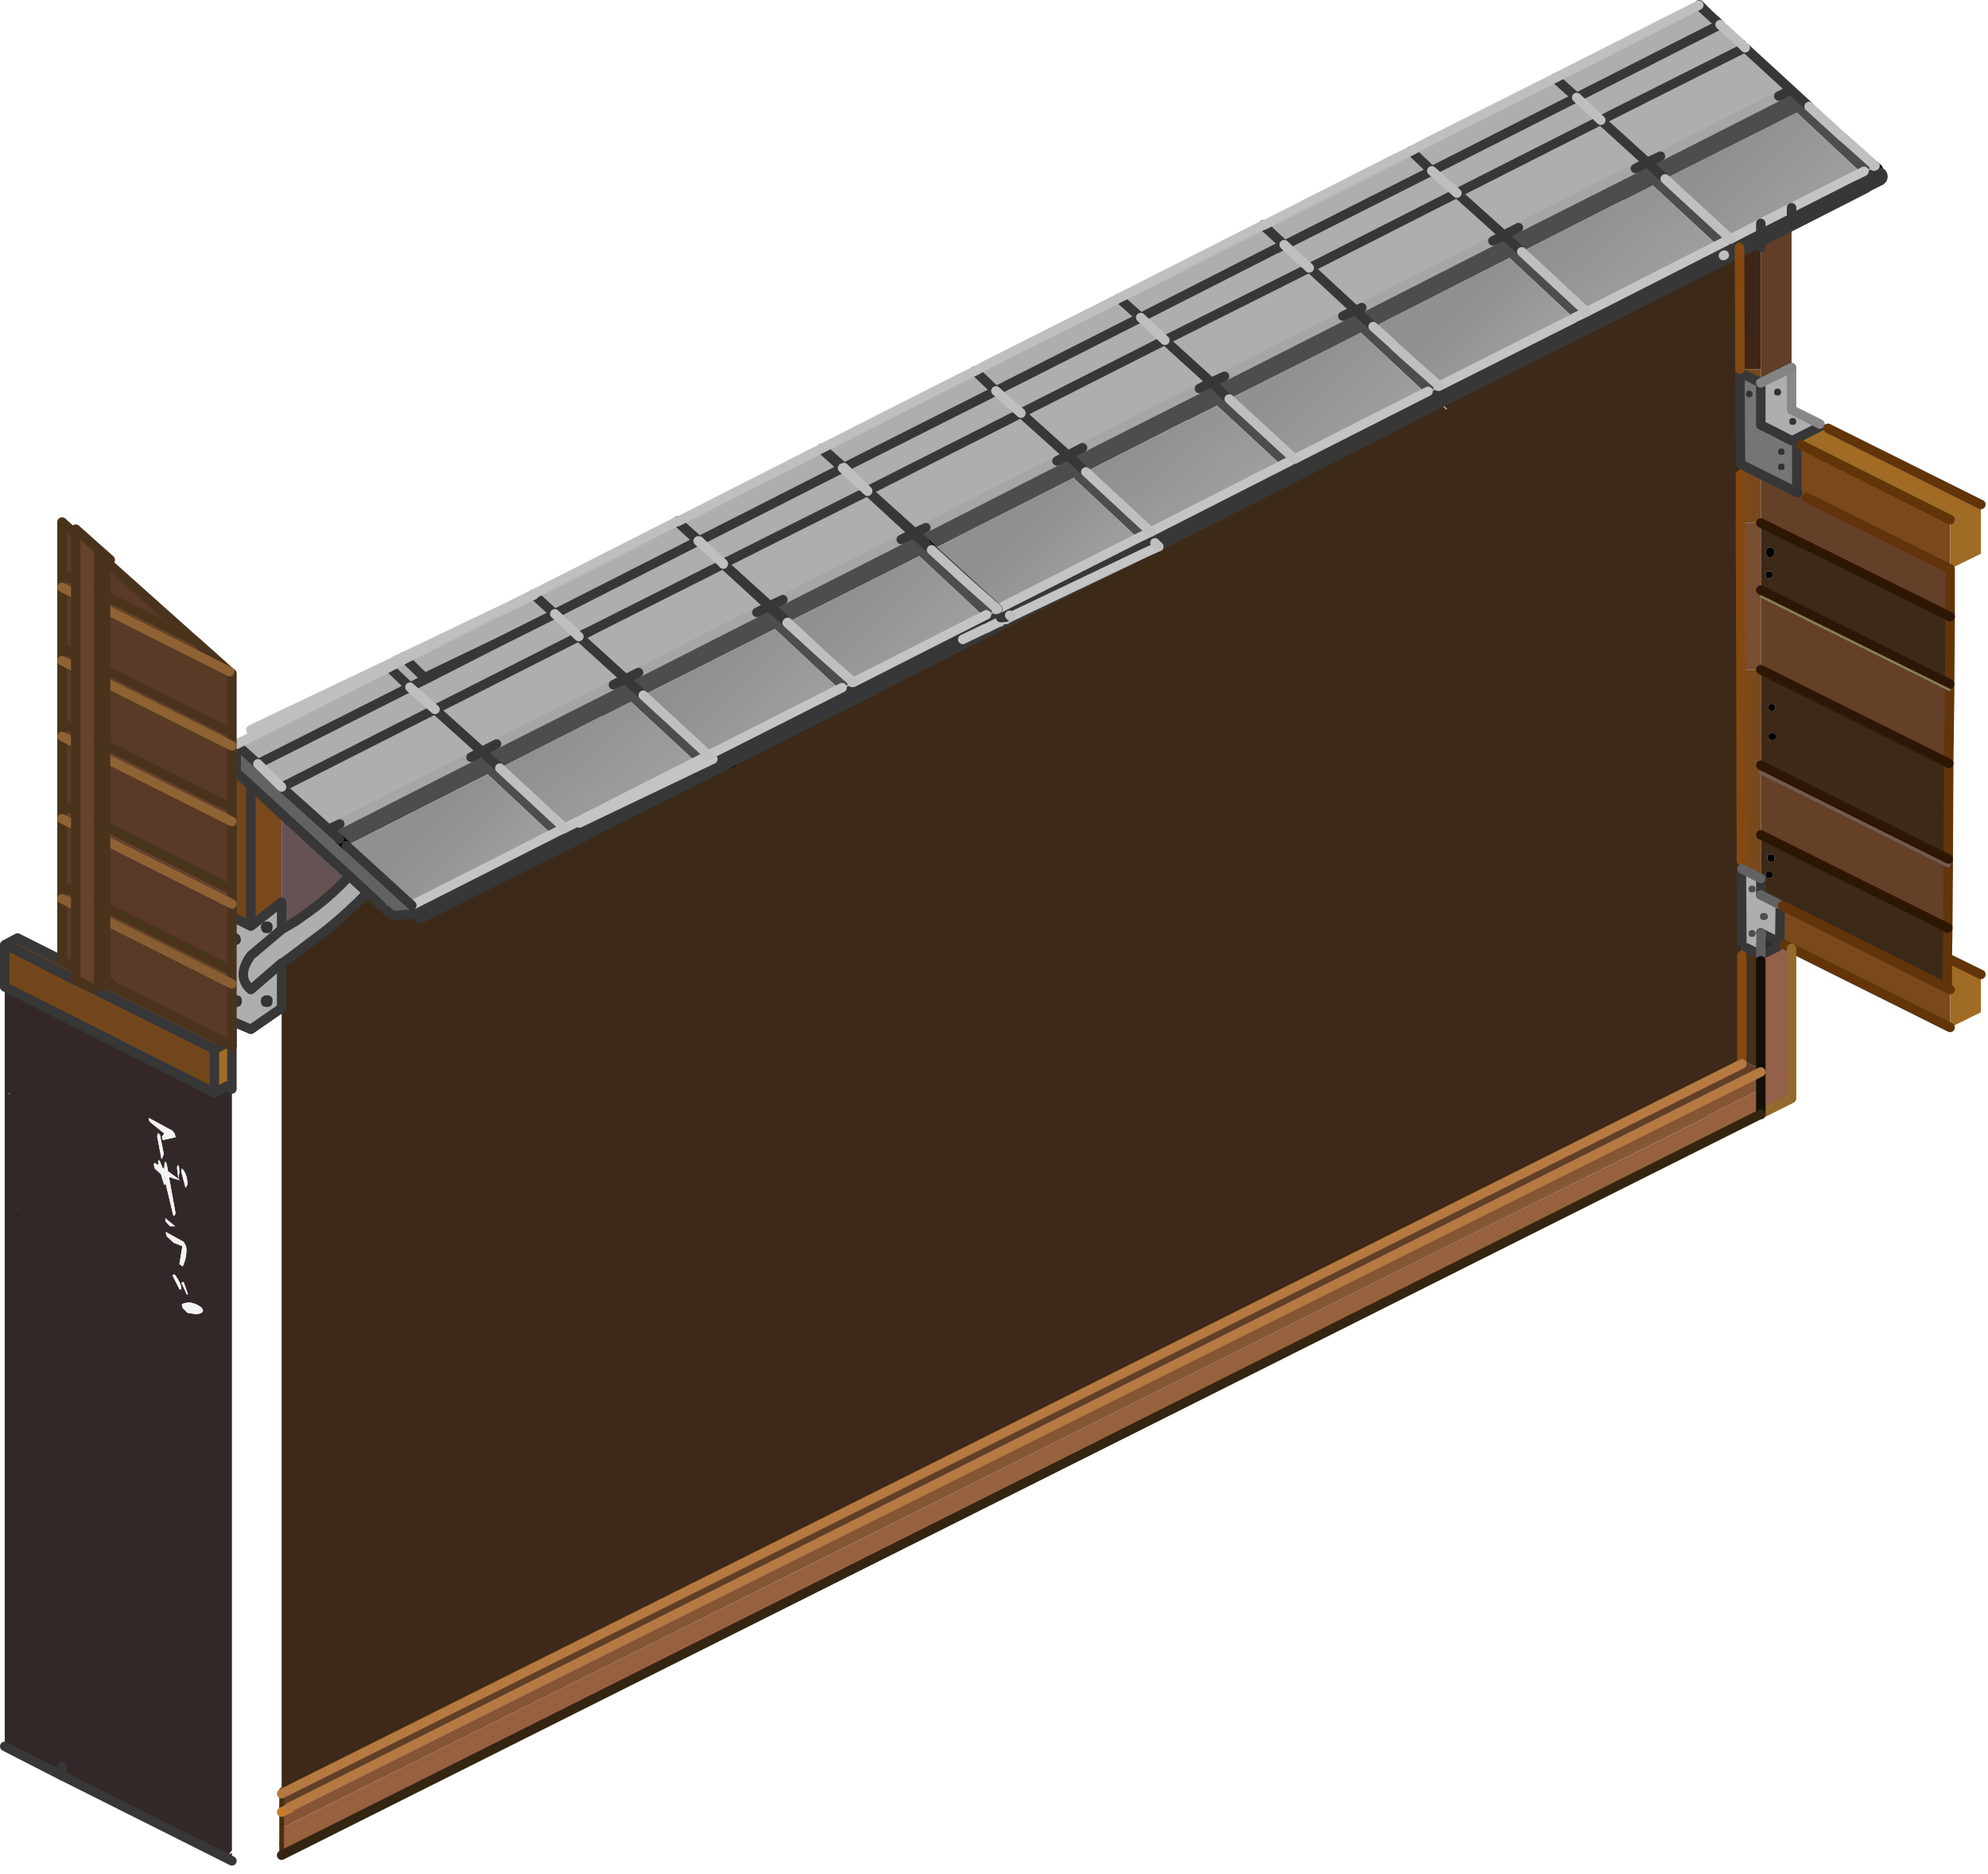 <?xml version="1.0" encoding="utf-8"?>
<svg version="1.1" id="Layer_1"
xmlns="http://www.w3.org/2000/svg"
xmlns:xlink="http://www.w3.org/1999/xlink"
xmlns:author="http://www.sothink.com"
width="210px" height="198px"
xml:space="preserve">
<g id="40" transform="matrix(1, 0, 0, 1, 106.25, 104.1)">
<path style="fill:#AEAEAE;fill-opacity:1" d="M-8.45,-48.35L-9.65 -47.8L-14.6 -52.25L-17.1 -54.7L-19.4 -56.75L-4.8 -64.15L-3.3 -64.9L-1.85 -65.65L11.95 -72.6L27.15 -80.3L27.25 -80.3L41.25 -87.4L42.75 -88.15L44.2 -88.9L58 -95.85L73.2 -103.55L74.25 -102.6L75.45 -101.5L77.75 -99.4L78.1 -99.05L82.95 -94.6L81.65 -93.95L69.15 -87.6L67.75 -86.95L66.5 -86.3L55.1 -80.55L52.55 -79.3L50.35 -78.1L37.6 -71.6L36.95 -71.3L36.9 -71.35L35.6 -70.7L23.1 -64.35L21.7 -63.7L20.45 -63.05L9.05 -57.3L6.5 -56.05L4.3 -54.85L-8.45 -48.35M86.05,-59.05L83.1 -57.55L83 -57.55Q81.4 -58.4 79.75 -59.2L79.75 -63.65L83 -65.25L83 -60.8L86 -59.3L86.25 -59.15L86.05 -59.05M-82.35,3.55L-83.25 3.15L-83.25 -8.05L-81.75 -7.25L-79.75 -6.25L-76.5 -8.8L-76.5 -5.9L-75.05 -6.75L-74.2 -7.35Q-71.5 -9.2 -69.35 -11.55L-67.45 -9.8Q-69.3 -7.85 -71.7 -5.9L-75.6 -2.95L-76.3 -2.45L-76.5 -2.35L-76.5 2.4L-79.75 4.65L-81.15 4.05L-81.75 3.8L-82.35 3.55M79.2,-10.15Q79.2 -10.55 78.8 -10.55Q78.45 -10.55 78.45 -10.15Q78.45 -9.8 78.8 -9.8Q79.2 -9.8 79.2 -10.15M81.6,-8.6L81.8 -8.5L81.8 -8.05L81.75 -4.6L81.75 -4.55L81.4 -4.7L79.8 -5.5L79.75 -5.55L79.75 -4.35L79.75 -3.2L78.25 -3.95L77.8 -4.2L77.75 -4.25L77.75 -4.45L77.7 -11.75L77.7 -12.35L77.75 -12.3L79.75 -11.3L79.75 -9.55L81.6 -8.6M80.05,-6.9Q80.5 -6.9 80.5 -7.25Q80.5 -7.65 80.05 -7.65Q79.65 -7.65 79.65 -7.25Q79.65 -6.9 80.05 -6.9M79.2,-5.45Q79.2 -5.85 78.8 -5.85Q78.45 -5.85 78.45 -5.45Q78.45 -5.1 78.8 -5.1Q79.2 -5.1 79.2 -5.45M81.5,-63.05Q81.15 -63.05 81.15 -62.65Q81.15 -62.3 81.5 -62.3Q81.9 -62.3 81.9 -62.65Q81.9 -63.05 81.5 -63.05M83.5,-59.55Q83.5 -59.95 83.1 -59.95Q82.75 -59.95 82.75 -59.55Q82.75 -59.2 83.1 -59.2Q83.5 -59.2 83.5 -59.55M-25,-40.05L-26.3 -39.4L-38.8 -33.05L-40.1 -32.4L-40.2 -32.4L-41.45 -31.75L-52.85 -26L-55.4 -24.75L-57.6 -23.55L-70.35 -17.05L-71.55 -16.5L-76.5 -20.95L-79 -23.4L-81.3 -25.45L-79.2 -26.5L-79.75 -27L-65.15 -33.95L-64.6 -34.25L-63.65 -34.7L-52.65 -39.95L-50 -41.2L-49.9 -41.25L-49.9 -41.3L-48.5 -42.05L-48.95 -41.8L-34.75 -49L-34.7 -49L-34.65 -49L-19.5 -56.7L-19.4 -56.6L-18.45 -55.75L-17.25 -54.65L-14.6 -52.2L-9.75 -47.75L-11.05 -47.1L-23.55 -40.75L-24.95 -40.1L-25 -40.05M-51.15,-40.7L-51.95 -40.3L-51.45 -40.55L-50.75 -40.9L-51.15 -40.7M-81.75,-5.45L-82.05 -4.85Q-82.05 -4.45 -81.75 -4.3L-81.45 -4.25Q-80.8 -4.25 -80.8 -4.85Q-80.85 -5.5 -81.45 -5.5L-81.75 -5.45M-63.1,-31.65L-62.95 -31.5L-61.25 -32.35L-61.4 -32.5L-63.1 -31.65M-78.05,-5.5Q-77.45 -5.5 -77.45 -6.1Q-77.4 -6.75 -78.05 -6.75Q-78.7 -6.75 -78.7 -6.1L-78.6 -5.75L-78.4 -5.55L-78.05 -5.5M-78.05,2.3Q-77.45 2.3 -77.45 1.7Q-77.4 1.05 -78.05 1.05Q-78.7 1.05 -78.7 1.7Q-78.7 2.3 -78.05 2.3M-81.75,1.2L-81.95 1.7L-81.75 2.2L-81.3 2.3Q-80.7 2.3 -80.7 1.7Q-80.65 1.05 -81.3 1.05L-81.75 1.2" />
<path style="fill:#4D4D4D;fill-opacity:1" d="M-9.65,-47.8L-8.45 -48.35L4.3 -54.85L5.4 -55.4L6.55 -56L8.1 -56.8L9.05 -57.3L20.45 -63.05L21.7 -63.7L23.1 -64.35L35.6 -70.7L36.9 -71.35L36.95 -71.3L37.6 -71.6L50.35 -78.1L51.45 -78.65L52.6 -79.25L54.15 -80.05L55.1 -80.55L66.5 -86.3L67.75 -86.95L69.15 -87.6L81.65 -93.95L82.95 -94.6L84.85 -92.85L88.3 -89.7L88.55 -89.5L91.7 -86.55L91.7 -86.5L90.65 -86L90.35 -85.85L83.55 -92.2L80.5 -90.65L69.65 -85.2L75.25 -80.05L76.5 -78.85L76.1 -78.65L75.15 -78.2L68.35 -84.5L65.3 -82.95L65.3 -83L54.5 -77.5L61.35 -71.15L60 -70.5L53.2 -76.85L38.85 -69.55L40.75 -67.85L41.2 -67.4L42.25 -66.45L45.65 -63.3L45.65 -63.25L44.6 -62.75L44.3 -62.6L37.5 -68.95L34.45 -67.4L23.6 -61.95L29.2 -56.8L30.45 -55.6L30.05 -55.4L29.65 -55.2L29.1 -54.95L22.3 -61.25L19.25 -59.7L19.25 -59.75L8.45 -54.25L15.3 -47.9L13.95 -47.25L7.15 -53.6L-7.75 -46.05L-8.5 -46.75L-9.65 -47.8M30.6,-54.25L31.3 -53.6L29.95 -53L29.3 -53.6L30.6 -54.25M14.45,-46.1L15.75 -46.75L16.15 -46.35L14.8 -45.75L14.45 -46.1M-0.55,-38.85L0.05 -38.9L0.3 -39.05L0.45 -38.9L0 -38.65L-0.6 -38.4L-0.9 -38.3L-0.95 -38.35L-0.55 -38.6L-0.55 -38.85M78.8,-9.8Q78.45 -9.8 78.45 -10.15Q78.45 -10.55 78.8 -10.55Q79.2 -10.55 79.2 -10.15Q79.2 -9.8 78.8 -9.8M79.65,-7.25Q79.65 -7.65 80.05 -7.65Q80.5 -7.65 80.5 -7.25Q80.5 -6.9 80.05 -6.9Q79.65 -6.9 79.65 -7.25M78.8,-5.1Q78.45 -5.1 78.45 -5.45Q78.45 -5.85 78.8 -5.85Q79.2 -5.85 79.2 -5.45Q79.2 -5.1 78.8 -5.1M-38.3,-30.65L-32.7 -25.5L-31.45 -24.3L-31.85 -24.1L-32.7 -23.7L-32.8 -23.65L-39.6 -29.95L-42.65 -28.4L-42.65 -28.45L-53.45 -22.95L-46.6 -16.6Q-47.3 -16.3 -47.95 -15.95L-54.75 -22.3L-69.65 -14.75L-70.4 -15.45L-71.55 -16.5L-70.35 -17.05L-57.6 -23.55L-56.5 -24.1L-55.35 -24.7L-53.8 -25.5L-52.85 -26L-41.45 -31.75L-40.2 -32.4L-40.1 -32.4L-38.8 -33.05L-26.3 -39.4L-25 -40.05L-24.95 -40.1L-23.55 -40.75L-11.05 -47.1L-9.75 -47.75L-7.85 -46L-6.8 -45.05L-4.4 -42.85L-1 -39.7L-1 -39.65L-2.05 -39.15L-2.35 -39L-9.15 -45.35L-12.2 -43.8Q-17.6 -41.1 -23.05 -38.35L-18.75 -34.35L-19.65 -35.15L-16.25 -32L-16.25 -31.95L-17.3 -31.45L-17.6 -31.3L-24.4 -37.65L-27.45 -36.1L-38.2 -30.7L-38.3 -30.65M-30.95,-23.9L-31.25 -23.8L-31.6 -24.15L-31.4 -24.3L-30.95 -23.9" />
<linearGradient
id="LinearGradID_279" gradientUnits="userSpaceOnUse" gradientTransform="matrix(0.019, 0.018, -0.007, 0.007, 92.75, -74.2)" spreadMethod ="pad" x1="-819.2" y1="0" x2="819.2" y2="0" >
<stop  offset="0" style="stop-color:#909090;stop-opacity:1" />
<stop  offset="0.518" style="stop-color:#AEAEAE;stop-opacity:1" />
</linearGradient>
<path style="fill:url(#LinearGradID_279) " d="M79.75,-79.1L77.5 -77.95L77.4 -78.05L76.55 -78.85L75.25 -80.05L69.65 -85.2L80.5 -90.65L83.55 -92.2L90.35 -85.85L90.65 -86L91.7 -86.5L91.7 -86.55L88.55 -89.5L91.8 -86.6L92.15 -86.25L92.15 -85.45L90.65 -84.7L90.65 -84.65L83 -80.75L79.75 -79.1" />
<linearGradient
id="LinearGradID_280" gradientUnits="userSpaceOnUse" gradientTransform="matrix(0.019, 0.02, -0.008, 0.007, 77.2, -65.8)" spreadMethod ="pad" x1="-819.2" y1="0" x2="819.2" y2="0" >
<stop  offset="0" style="stop-color:#909090;stop-opacity:1" />
<stop  offset="0.518" style="stop-color:#AEAEAE;stop-opacity:1" />
</linearGradient>
<path style="fill:url(#LinearGradID_280) " d="M62.3,-70.25L61.35 -71.15L54.5 -77.5L65.3 -83L65.3 -82.95L68.35 -84.5L75.15 -78.2L76.1 -78.65L76.5 -78.85L75.25 -80.05L76.55 -78.85L77.4 -78.05L77.5 -77.95L75.9 -77.15L75.8 -77.1L62.3 -70.25M52.55,-79.3L55.1 -80.55L54.15 -80.05L52.6 -79.25L52.55 -79.3" />
<path style="fill:#3D2918;fill-opacity:1" d="M99.75,-38.95L99.7 -31.85L79.75 -41.75L79.75 -48.85L99.75 -38.95M79.75,-23.25L79.75 -33.35L99.6 -23.45L99.55 -13.35L79.75 -23.25M99.45,0.3L82.05 -8.4L81.8 -8.5L81.6 -8.6L79.75 -9.55L79.75 -11.3L79.75 -15.9L99.5 -6.05L99.45 -2.9L99.45 0.3M-76.5,85L-76.5 2.4L-76.5 -2.35L-76.3 -2.45L-75.6 -2.95L-71.7 -5.9Q-69.3 -7.85 -67.45 -9.8L-65.95 -8.4L-65.45 -7.95L-65.2 -7.7L-64.75 -7.35L-61.85 -7.6L-53.1 -12L-44.1 -16.25L-28.9 -23.5L-16.8 -29.3Q-15.3 -30 -13.75 -30.75L-14.25 -31.2L-14.25 -31.35L-14.35 -31.55L-4.55 -36.55L-2.15 -37.7L-2.1 -37.7L-0.9 -38.3L-0.6 -38.4L0 -38.65L0.45 -38.9L0.55 -38.95L14.8 -45.75L16.15 -46.35L15.75 -46.75L16.25 -47L29.3 -53.6L29.95 -53L31.3 -53.6L31.35 -53.6L30.65 -54.3L31.45 -54.7L45.45 -61.85L46.5 -60.85L46.6 -60.9L45.55 -61.9L46.05 -62.15L46.1 -62.15L62.3 -70.25L75.8 -77.1L75.9 -77.15L77.5 -77.95L77.55 -65.1L77.55 -64.7L77.55 -64.6L77.6 -55.4L77.6 -55.05L77.6 -53.95L77.6 -48.85L77.65 -33.35L77.7 -13.15L77.7 -12.35L77.7 -11.75L77.75 -4.45L77.75 -4.25L77.75 -4.2L77.75 -3.15L77.75 7.9L-76.5 85M46.85,-59.75L46.95 -59.75L46.85 -59.75M0.9,-37.8L0.8 -37.8L0.9 -37.8M80.25,-43.35Q80.25 -43 80.6 -43Q81 -43 81 -43.35Q81 -43.75 80.6 -43.75Q80.25 -43.75 80.25 -43.35M80.25,-45.6L80.6 -45.2Q81.2 -45.2 81.2 -45.85Q81.2 -46.25 80.75 -46.25Q80.25 -46.25 80.25 -45.6M80.55,-26.25Q80.55 -25.9 80.95 -25.9Q81.4 -25.9 81.4 -26.25Q81.4 -26.65 80.95 -26.65Q80.55 -26.65 80.55 -26.25M80.55,-29.35Q80.55 -29 80.9 -29Q81.3 -29 81.3 -29.35Q81.3 -29.75 80.9 -29.75Q80.55 -29.75 80.55 -29.35M80.45,-13.2L80.8 -13L81.15 -13.15L81.2 -13.4Q81.2 -13.85 80.8 -13.85L80.45 -13.75L80.45 -13.2M80.6,-11.3Q81 -11.3 81 -11.65Q81 -12.05 80.6 -12.05Q80.25 -12.05 80.25 -11.65Q80.25 -11.3 80.6 -11.3" />
<path style="fill:#613E27;fill-opacity:1" d="M83,-80.75L83 -65.25L79.75 -63.65L79.75 -65.1L79.75 -77.95L79.75 -79.1L83 -80.75M79.75,13.65L79.75 13.6L79.85 13.65L79.75 13.65M77.75,7.9L79.75 8.9L79.75 9.15L-75.7 86.85L-75.65 86.95L-76.5 87.35L-76.5 86.75L-76.5 85.4L-76.5 85L77.75 7.9" />
<path style="fill:#79491C;fill-opacity:1" d="M99.45,0.3L99.75 0.45L99.75 4.45L83 -3.9L82.25 -4.3L81.75 -4.55L81.75 -4.6L81.8 -8.05L81.8 -8.5L82.05 -8.4L99.45 0.3M77.55,-65.1L79.75 -65.1L79.75 -63.65L78.05 -64.5L77.65 -64.7L77.6 -64.7L77.55 -64.7L77.55 -65.1M77.6,-53.95L77.6 -55.05L77.65 -55.05L79.75 -54L79.75 -48.85L77.6 -48.85L77.6 -53.95M83.55,-52.1L83.55 -56.85L83.55 -57.3L84 -57.1L99.75 -49.2L99.75 -44L84.6 -51.55L83.7 -52L83.65 -52.05L83.55 -52.1M77.65,-33.35L79.75 -33.35L79.75 -23.25L79.75 -22.55L79.75 -15.9L79.75 -11.3L77.75 -12.3L77.7 -12.35L77.7 -13.15L77.65 -33.35M77.75,-4.25L77.8 -4.2L77.75 -4.2L77.75 -4.25M-79.75,-21.1L-78.55 -20L-76.5 -18.1L-76.5 -8.8L-79.75 -6.25L-79.75 -21.1" />
<linearGradient
id="LinearGradID_281" gradientUnits="userSpaceOnUse" gradientTransform="matrix(0.014, 0.015, -0.008, 0.008, 59.95, -59.7)" spreadMethod ="pad" x1="-819.2" y1="0" x2="819.2" y2="0" >
<stop  offset="0" style="stop-color:#909090;stop-opacity:1" />
<stop  offset="0.518" style="stop-color:#AEAEAE;stop-opacity:1" />
</linearGradient>
<path style="fill:url(#LinearGradID_281) " d="M50.35,-78.1L52.55 -79.3L52.6 -79.25L51.45 -78.65L50.35 -78.1M45.75,-63.35L42.25 -66.45L41.2 -67.4L40.75 -67.85L38.85 -69.55L53.2 -76.85L60 -70.5L61.35 -71.15L62.3 -70.25L46.1 -62.15L46.1 -62.2L46.1 -63L45.75 -63.3L45.75 -63.35" />
<linearGradient
id="LinearGradID_282" gradientUnits="userSpaceOnUse" gradientTransform="matrix(0.019, 0.018, -0.007, 0.007, 46.7, -50.95)" spreadMethod ="pad" x1="-819.2" y1="0" x2="819.2" y2="0" >
<stop  offset="0" style="stop-color:#909090;stop-opacity:1" />
<stop  offset="0.518" style="stop-color:#AEAEAE;stop-opacity:1" />
</linearGradient>
<path style="fill:url(#LinearGradID_282) " d="M29.2,-56.8L23.6 -61.95L34.45 -67.4L37.5 -68.95L44.3 -62.6L44.6 -62.75L45.65 -63.25L45.65 -63.3L42.25 -66.45L45.75 -63.35L45.75 -63.3L46.1 -63L46.1 -62.2L46.05 -62.15L45.55 -61.9L45.45 -61.85L31.45 -54.7L30.5 -55.6L29.2 -56.8" />
<path style="fill:#626262;fill-opacity:1" d="M46.05,-62.15L46.1 -62.2L46.1 -62.15L46.05 -62.15M-79,-23.4L-76.5 -20.95L-71.55 -16.5L-70.4 -15.45L-69.65 -14.75L-62.75 -8.45L-61.85 -7.6L-64.75 -7.35L-65.2 -7.7L-65.45 -7.95L-65.95 -8.4L-67.45 -9.8L-69.35 -11.55L-76.5 -18.1L-78.55 -20L-78.75 -20.2L-79.3 -20.7L-79.65 -21L-79.75 -21.1L-79.8 -21.15L-79.85 -21.2L-81.3 -22.5L-81.3 -24.8L-81.3 -25.45L-79 -23.4M46.95,-59.75L46.85 -59.75L46.95 -59.75M-8.5,-46.75L-7.75 -46.05L-0.85 -39.75L0.05 -38.9L-0.55 -38.85L-0.55 -39.4L-0.9 -39.75L-4.4 -42.85L-6.8 -45.05L-7.85 -46L-9.75 -47.75L-14.6 -52.2L-17.25 -54.65L-18.45 -55.75L-19.4 -56.6L-19.4 -56.7L-19.4 -56.75L-17.1 -54.7L-14.6 -52.25L-9.65 -47.8L-8.5 -46.75M0.8,-37.8L0.9 -37.8L0.8 -37.8" />
<linearGradient
id="LinearGradID_283" gradientUnits="userSpaceOnUse" gradientTransform="matrix(0.019, 0.019, -0.007, 0.007, 47.55, -48.5)" spreadMethod ="pad" x1="-819.2" y1="0" x2="819.2" y2="0" >
<stop  offset="0" style="stop-color:#909090;stop-opacity:1" />
<stop  offset="0.518" style="stop-color:#AEAEAE;stop-opacity:1" />
</linearGradient>
<path style="fill:url(#LinearGradID_283) " d="M45.55,-61.9L46.6 -60.9L46.5 -60.85L45.45 -61.85L45.55 -61.9" />
<path style="fill:#757575;fill-opacity:1" d="M79.75,-59.2Q81.4 -58.4 83 -57.55L83.1 -57.55L83.55 -57.3L83.55 -56.85L83.55 -52.1L79.75 -54L77.65 -55.05L77.6 -55.05L77.6 -55.4L77.55 -64.6L77.55 -64.7L77.6 -64.7L77.65 -64.7L78.05 -64.5L79.75 -63.65L79.75 -59.2M78.5,-62.85Q78.15 -62.85 78.15 -62.45Q78.15 -62.1 78.5 -62.1Q78.9 -62.1 78.9 -62.45Q78.9 -62.85 78.5 -62.85M82.3,-56.35Q82.3 -56.75 81.9 -56.75Q81.55 -56.75 81.55 -56.35Q81.55 -56 81.9 -56Q82.3 -56 82.3 -56.35M82.3,-54.75Q82.3 -55.15 81.9 -55.15Q81.55 -55.15 81.55 -54.75Q81.55 -54.4 81.9 -54.4Q82.3 -54.4 82.3 -54.75" />
<path style="fill:#333333;fill-opacity:1" d="M78.9,-62.45Q78.9 -62.1 78.5 -62.1Q78.15 -62.1 78.15 -62.45Q78.15 -62.85 78.5 -62.85Q78.9 -62.85 78.9 -62.45M81.9,-62.65Q81.9 -62.3 81.5 -62.3Q81.15 -62.3 81.15 -62.65Q81.15 -63.05 81.5 -63.05Q81.9 -63.05 81.9 -62.65M83.1,-59.2Q82.75 -59.2 82.75 -59.55Q82.75 -59.95 83.1 -59.95Q83.5 -59.95 83.5 -59.55Q83.5 -59.2 83.1 -59.2M81.9,-56Q81.55 -56 81.55 -56.35Q81.55 -56.75 81.9 -56.75Q82.3 -56.75 82.3 -56.35Q82.3 -56 81.9 -56M81.9,-54.4Q81.55 -54.4 81.55 -54.75Q81.55 -55.15 81.9 -55.15Q82.3 -55.15 82.3 -54.75Q82.3 -54.4 81.9 -54.4M-81.45,-5.5Q-80.85 -5.5 -80.8 -4.85Q-80.8 -4.25 -81.45 -4.25L-81.75 -4.3Q-82.05 -4.45 -82.05 -4.85L-81.75 -5.45L-81.45 -5.5M-78.4,-5.55L-78.6 -5.75L-78.7 -6.1Q-78.7 -6.75 -78.05 -6.75Q-77.4 -6.75 -77.45 -6.1Q-77.45 -5.5 -78.05 -5.5L-78.4 -5.55M-78.7,1.7Q-78.7 1.05 -78.05 1.05Q-77.4 1.05 -77.45 1.7Q-77.45 2.3 -78.05 2.3Q-78.7 2.3 -78.7 1.7M-81.3,1.05Q-80.65 1.05 -80.7 1.7Q-80.7 2.3 -81.3 2.3L-81.75 2.2L-81.95 1.7L-81.75 1.2L-81.3 1.05" />
<linearGradient
id="LinearGradID_284" gradientUnits="userSpaceOnUse" gradientTransform="matrix(0.019, 0.02, -0.008, 0.007, 31.15, -42.55)" spreadMethod ="pad" x1="-819.2" y1="0" x2="819.2" y2="0" >
<stop  offset="0" style="stop-color:#909090;stop-opacity:1" />
<stop  offset="0.518" style="stop-color:#AEAEAE;stop-opacity:1" />
</linearGradient>
<path style="fill:url(#LinearGradID_284) " d="M8.45,-54.25L19.25 -59.75L19.25 -59.7L22.3 -61.25L29.1 -54.95L29.65 -55.2L30.05 -55.4L30.45 -55.6L29.2 -56.8L30.5 -55.6L31.45 -54.7L30.65 -54.3L30.6 -54.25L29.3 -53.6L16.25 -47L15.3 -47.9L8.45 -54.25M8.1,-56.8L6.55 -56L6.5 -56.05L9.05 -57.3L8.1 -56.8" />
<linearGradient
id="LinearGradID_285" gradientUnits="userSpaceOnUse" gradientTransform="matrix(0.014, 0.015, -0.008, 0.008, 13.9, -36.45)" spreadMethod ="pad" x1="-819.2" y1="0" x2="819.2" y2="0" >
<stop  offset="0" style="stop-color:#909090;stop-opacity:1" />
<stop  offset="0.518" style="stop-color:#AEAEAE;stop-opacity:1" />
</linearGradient>
<path style="fill:url(#LinearGradID_285) " d="M-7.75,-46.05L7.15 -53.6L13.95 -47.25L15.3 -47.9L16.25 -47L15.75 -46.75L14.45 -46.1L0.4 -39.1L0.3 -39.05L0.05 -38.9L-0.85 -39.75L-7.75 -46.05M5.4,-55.4L4.3 -54.85L6.5 -56.05L6.55 -56L5.4 -55.4" />
<linearGradient
id="LinearGradID_286" gradientUnits="userSpaceOnUse" gradientTransform="matrix(0.019, 0.02, -0.008, 0.007, 32, -40.55)" spreadMethod ="pad" x1="-819.2" y1="0" x2="819.2" y2="0" >
<stop  offset="0" style="stop-color:#909090;stop-opacity:1" />
<stop  offset="0.518" style="stop-color:#AEAEAE;stop-opacity:1" />
</linearGradient>
<path style="fill:url(#LinearGradID_286) " d="M30.65,-54.3L31.35 -53.6L31.3 -53.6L30.6 -54.25L30.65 -54.3" />
<linearGradient
id="LinearGradID_287" gradientUnits="userSpaceOnUse" gradientTransform="matrix(0.014, 0.015, -0.008, 0.007, 14.75, -34.95)" spreadMethod ="pad" x1="-819.2" y1="0" x2="819.2" y2="0" >
<stop  offset="0" style="stop-color:#909090;stop-opacity:1" />
<stop  offset="0.518" style="stop-color:#AEAEAE;stop-opacity:1" />
</linearGradient>
<path style="fill:url(#LinearGradID_287) " d="M0.4,-39.1L14.45 -46.1L14.8 -45.75L0.55 -38.95L0.4 -39.1" />
<linearGradient
id="LinearGradID_288" gradientUnits="userSpaceOnUse" gradientTransform="matrix(0.019, 0.019, -0.007, 0.007, 1.5, -26.55)" spreadMethod ="pad" x1="-819.2" y1="0" x2="819.2" y2="0" >
<stop  offset="0" style="stop-color:#909090;stop-opacity:1" />
<stop  offset="0.518" style="stop-color:#AEAEAE;stop-opacity:1" />
</linearGradient>
<path style="fill:url(#LinearGradID_288) " d="M0.3,-39.05L0.4 -39.1L0.55 -38.95L0.45 -38.9L0.3 -39.05M-0.95,-38.35L-0.9 -38.3L-2.1 -37.7L-2.15 -37.7L-4.55 -36.55L-0.95 -38.35" />
<path style="fill:#000000;fill-opacity:1" d="M80.6,-43.75Q81 -43.75 81 -43.35Q81 -43 80.6 -43Q80.25 -43 80.25 -43.35Q80.25 -43.75 80.6 -43.75M80.75,-46.25Q81.2 -46.25 81.2 -45.85Q81.2 -45.2 80.6 -45.2L80.25 -45.6Q80.25 -46.25 80.75 -46.25M80.95,-26.65Q81.4 -26.65 81.4 -26.25Q81.4 -25.9 80.95 -25.9Q80.55 -25.9 80.55 -26.25Q80.55 -26.65 80.95 -26.65M80.9,-29.75Q81.3 -29.75 81.3 -29.35Q81.3 -29 80.9 -29Q80.55 -29 80.55 -29.35Q80.55 -29.75 80.9 -29.75M80.45,-13.75L80.8 -13.85Q81.2 -13.85 81.2 -13.4L81.15 -13.15L80.8 -13L80.45 -13.2L80.45 -13.75M80.25,-11.65Q80.25 -12.05 80.6 -12.05Q81 -12.05 81 -11.65Q81 -11.3 80.6 -11.3Q80.25 -11.3 80.25 -11.65" />
<path style="fill:#644028;fill-opacity:1" d="M83.65,-52.05L83.7 -52L84.6 -51.55L99.75 -44L99.75 -38.95L79.75 -48.85L79.75 -54L83.55 -52.1L83.65 -52.05M79.75,-33.35L79.75 -41.1L79.75 -41.75L99.7 -31.85L99.7 -31.2L99.6 -23.45L79.75 -33.35M79.75,-15.9L79.75 -22.55L79.75 -23.25L99.55 -13.35L99.55 -12.7L99.5 -6.05L79.75 -15.9" />
<path style="fill:#2B2B2B;fill-opacity:1" d="M79.8,-5.5L81.4 -4.7L81.75 -4.55L81.75 -4.2L81.55 -4.1L79.75 -3.2L79.75 -4.35L79.8 -5.5" />
<path style="fill:#A06B25;fill-opacity:1" d="M86.25,-59.15L86.85 -58.85L103 -50.8L103 -45.6L99.75 -44L99.75 -49.2L84 -57.1L83.55 -57.3L83.1 -57.55L86.05 -59.05L86.25 -59.15M99.45,-2.9L103 -1.15L103 2.85L99.75 4.45L99.75 0.45L99.45 0.3L99.45 -2.9M-82.3,10.65L-83.6 11.35L-83.6 6.75L-82.3 6.1L-81.75 6.35L-81.75 10.95L-82.3 10.65M79.75,-4.35L79.75 -5.55L79.8 -5.5L79.75 -4.35M-79.75,-21.1L-79.65 -21L-79.3 -20.7L-78.75 -20.2L-78.55 -20L-79.75 -21.1" />
<path style="fill:#684517;fill-opacity:1" d="M79.85,13.65L79.8 13.75L79.75 13.75L79.75 13.65L79.85 13.65" />
<radialGradient
id="RadialGradID_289" gradientUnits="userSpaceOnUse" gradientTransform="matrix(1, 0, 0, 1, 76.65, -83.2)" spreadMethod ="pad" cx="0" cy="0" r="819.2" fx="0" fy="0" >
<stop  offset="0"  style="stop-color:#9D9D9D;stop-opacity:1" />
<stop  offset="1"  style="stop-color:#AEAEAE;stop-opacity:1" />
</radialGradient>
<path style="fill:url(#RadialGradID_289) " d="M37.55,34.8L37.05 35.05L37.5 34.8L37.55 34.8" />
<path style="fill:#72461B;fill-opacity:1" d="M-99.7,3.2L-101 2.55L-101 2.7L-105.75 0.3L-105.75 0.15L-105.75 -4.25L-101.6 -2.2L-101 -1.9L-100.6 -1.7L-99.2 -1Q-91.4 2.85 -83.6 6.75L-83.6 11.35L-99.7 3.2M-81.75,-7.25L-81.75 -25.05L-81.3 -24.8L-81.3 -22.5L-79.85 -21.2L-79.8 -21.15L-79.75 -21.1L-79.75 -6.25L-81.75 -7.25M-101,-0.65L-101 -1.9L-101 -0.65" />
<linearGradient
id="LinearGradID_290" gradientUnits="userSpaceOnUse" gradientTransform="matrix(0.019, 0.02, -0.008, 0.007, -30.75, -11.25)" spreadMethod ="pad" x1="-819.2" y1="0" x2="819.2" y2="0" >
<stop  offset="0" style="stop-color:#909090;stop-opacity:1" />
<stop  offset="0.518" style="stop-color:#AEAEAE;stop-opacity:1" />
</linearGradient>
<path style="fill:url(#LinearGradID_290) " d="M-55.4,-24.75L-52.85 -26L-53.8 -25.5L-55.35 -24.7L-55.4 -24.75M-31.4,-24.3L-31.6 -24.15L-32.4 -23.8L-45.2 -17.3L-46.6 -16.6L-53.45 -22.95L-42.65 -28.45L-42.65 -28.4L-39.6 -29.95L-32.8 -23.65L-32.7 -23.7L-31.85 -24.1L-31.45 -24.3L-32.7 -25.5L-31.4 -24.3M-43.8,-16.7L-44.3 -16.4L-45.65 -15.7L-45.7 -15.75L-44.3 -16.45L-43.8 -16.7" />
<path style="fill:#655252;fill-opacity:1" d="M-76.5,-8.8L-76.5 -18.1L-69.35 -11.55Q-71.5 -9.2 -74.2 -7.35L-75.05 -6.75L-76.5 -5.9L-76.5 -8.8" />
<linearGradient
id="LinearGradID_291" gradientUnits="userSpaceOnUse" gradientTransform="matrix(0.014, 0.015, -0.008, 0.008, -48, -5.15)" spreadMethod ="pad" x1="-819.2" y1="0" x2="819.2" y2="0" >
<stop  offset="0" style="stop-color:#909090;stop-opacity:1" />
<stop  offset="0.518" style="stop-color:#AEAEAE;stop-opacity:1" />
</linearGradient>
<path style="fill:url(#LinearGradID_291) " d="M-53.1,-12L-61.85 -7.6L-62.75 -8.45L-69.65 -14.75L-54.75 -22.3L-47.95 -15.95Q-47.3 -16.3 -46.6 -16.6L-46.5 -16.5L-45.7 -15.75L-45.65 -15.7L-53.1 -12M-55.4,-24.75L-55.35 -24.7L-56.5 -24.1L-57.6 -23.55L-55.4 -24.75" />
<linearGradient
id="LinearGradID_292" gradientUnits="userSpaceOnUse" gradientTransform="matrix(0.014, 0.015, -0.008, 0.007, -46.45, -5.75)" spreadMethod ="pad" x1="-819.2" y1="0" x2="819.2" y2="0" >
<stop  offset="0" style="stop-color:#909090;stop-opacity:1" />
<stop  offset="0.518" style="stop-color:#AEAEAE;stop-opacity:1" />
</linearGradient>
<path style="fill:url(#LinearGradID_292) " d="M-45.65,-15.7L-44.3 -16.4L-44.1 -16.25L-53.1 -12L-45.65 -15.7M-45.05,-17.15L-44.3 -16.45L-45.7 -15.75L-46.5 -16.5L-45.05 -17.15" />
<linearGradient
id="LinearGradID_293" gradientUnits="userSpaceOnUse" gradientTransform="matrix(0.019, 0.02, -0.008, 0.007, -29.2, -11.35)" spreadMethod ="pad" x1="-819.2" y1="0" x2="819.2" y2="0" >
<stop  offset="0" style="stop-color:#909090;stop-opacity:1" />
<stop  offset="0.518" style="stop-color:#AEAEAE;stop-opacity:1" />
</linearGradient>
<path style="fill:url(#LinearGradID_293) " d="M-31.6,-24.15L-31.25 -23.8L-30.95 -23.9L-30.55 -23.5L-30.45 -23.4L-30.55 -23.35L-30.4 -23.4L-29.35 -23.95L-28.9 -23.5L-44.1 -16.25L-44.3 -16.4L-43.8 -16.7L-44.3 -16.45L-45.05 -17.15L-45.2 -17.3L-32.4 -23.8L-31.6 -24.15" />
<linearGradient
id="LinearGradID_294" gradientUnits="userSpaceOnUse" gradientTransform="matrix(0.019, 0.018, -0.007, 0.007, 0.05, -27.35)" spreadMethod ="pad" x1="-819.2" y1="0" x2="819.2" y2="0" >
<stop  offset="0" style="stop-color:#909090;stop-opacity:1" />
<stop  offset="0.518" style="stop-color:#AEAEAE;stop-opacity:1" />
</linearGradient>
<path style="fill:url(#LinearGradID_294) " d="M-16.15,-32.05L-18.75 -34.35L-23.05 -38.35Q-17.6 -41.1 -12.2 -43.8L-9.15 -45.35L-2.35 -39L-2.05 -39.15L-1 -39.65L-1 -39.7L-4.4 -42.85L-0.9 -39.75L-0.55 -39.4L-0.55 -38.85L-0.55 -38.6L-0.95 -38.35L-4.55 -36.55L-14.35 -31.55L-14.4 -31.5L-15.2 -31.1L-15.8 -31.65L-15.8 -31.7L-16.15 -32L-16.15 -32.05" />
<path style="fill:#7B6262;fill-opacity:1" d="M-14.4,-31.5L-14.35 -31.55L-14.25 -31.35L-14.4 -31.5" />
<linearGradient
id="LinearGradID_295" gradientUnits="userSpaceOnUse" gradientTransform="matrix(0.019, 0.019, -0.007, 0.007, -13.65, -19.3)" spreadMethod ="pad" x1="-819.2" y1="0" x2="819.2" y2="0" >
<stop  offset="0" style="stop-color:#909090;stop-opacity:1" />
<stop  offset="0.518" style="stop-color:#AEAEAE;stop-opacity:1" />
</linearGradient>
<path style="fill:url(#LinearGradID_295) " d="M-29.35,-23.95Q-22.3 -27.55 -15.2 -31.1L-14.4 -31.5L-14.25 -31.35L-14.25 -31.2L-14.25 -30.55L-16.8 -29.3L-28.9 -23.5L-29.35 -23.95" />
<linearGradient
id="LinearGradID_296" gradientUnits="userSpaceOnUse" gradientTransform="matrix(0.019, 0.018, -0.007, 0.007, -15.2, -19.65)" spreadMethod ="pad" x1="-819.2" y1="0" x2="819.2" y2="0" >
<stop  offset="0" style="stop-color:#909090;stop-opacity:1" />
<stop  offset="0.518" style="stop-color:#AEAEAE;stop-opacity:1" />
</linearGradient>
<path style="fill:url(#LinearGradID_296) " d="M-32.7,-25.5L-38.3 -30.65L-38.2 -30.7L-27.45 -36.1L-24.4 -37.65L-17.6 -31.3L-17.3 -31.45L-16.25 -31.95L-16.25 -32L-19.65 -35.15L-18.75 -34.35L-16.15 -32.05L-16.15 -32L-15.8 -31.7L-15.8 -31.65L-15.8 -30.9L-30.4 -23.45L-30.45 -23.4L-30.55 -23.5L-30.95 -23.9L-31.4 -24.3L-32.7 -25.5" />
<linearGradient
id="LinearGradID_297" gradientUnits="userSpaceOnUse" gradientTransform="matrix(0.019, 0.02, -0.008, 0.007, -15.5, -18.95)" spreadMethod ="pad" x1="-819.2" y1="0" x2="819.2" y2="0" >
<stop  offset="0" style="stop-color:#909090;stop-opacity:1" />
<stop  offset="0.518" style="stop-color:#AEAEAE;stop-opacity:1" />
</linearGradient>
<path style="fill:url(#LinearGradID_297) " d="M-29.35,-23.95L-30.4 -23.4L-30.4 -23.45L-15.8 -30.9L-15.8 -31.65L-15.2 -31.1Q-22.3 -27.55 -29.35 -23.95" />
<linearGradient
id="LinearGradID_298" gradientUnits="userSpaceOnUse" gradientTransform="matrix(0.019, 0.02, -0.008, 0.007, -14.05, -18.6)" spreadMethod ="pad" x1="-819.2" y1="0" x2="819.2" y2="0" >
<stop  offset="0" style="stop-color:#909090;stop-opacity:1" />
<stop  offset="0.518" style="stop-color:#AEAEAE;stop-opacity:1" />
</linearGradient>
<path style="fill:url(#LinearGradID_298) " d="M-14.25,-30.55L-14.25 -31.2L-13.75 -30.75Q-15.3 -30 -16.8 -29.3L-14.25 -30.55" />
<linearGradient
id="LinearGradID_299" gradientUnits="userSpaceOnUse" gradientTransform="matrix(0.014, 0.015, -0.008, 0.008, -32.75, -12.85)" spreadMethod ="pad" x1="-819.2" y1="0" x2="819.2" y2="0" >
<stop  offset="0" style="stop-color:#909090;stop-opacity:1" />
<stop  offset="0.518" style="stop-color:#AEAEAE;stop-opacity:1" />
</linearGradient>
<path style="fill:url(#LinearGradID_299) " d="M-30.4,-23.45L-30.4 -23.4L-30.55 -23.35L-30.45 -23.4L-30.4 -23.45" />
<path style="fill:#332828;fill-opacity:1" d="M-104.2,81.2L-105.75 80.4L-105.75 0.3L-101 2.7L-101 2.55L-99.7 3.2L-83.6 11.35L-82.3 10.65L-81.75 10.95L-81.75 91.4L-82 91.7L-82 91.8L-81.75 91.65L-81.75 92.5L-99.7 83.5L-99.7 83.4L-104.2 81.2M-90.45,14.4L-88.9 15.65L-89.15 16L-89.05 16.35L-87.7 16.05L-87.8 15.65L-88.05 15.35L-90.55 14L-90.45 14.4M-89.65,15.95L-89.2 18.3L-89.15 18.35L-88.95 17.8L-89.35 15.8L-89.55 15.6L-89.65 15.95M-87.1,19.7L-86.65 21.4L-86.45 21.05Q-86.45 20.15 -86.85 19.55L-87.05 19.35L-87.1 19.7M-87.3,19.7L-87.35 19.1L-87.5 19L-87.55 19.3L-87.4 20.45L-87.3 19.7M-88.5,19.65L-88.65 18.8L-88.85 18.6L-88.9 19.3L-88.9 19.4L-89.1 19.25L-89.35 18.6L-89.5 18.45L-89.55 18.6L-89.5 19L-89.95 18.75L-90 19L-89.9 19.35L-89.25 19.95L-88.9 21.1L-88.75 20.95L-87.95 24.3L-87.85 24.35L-87.7 24.1L-88.4 20.25L-87.25 20.6L-87.4 20.45L-88.5 19.65M-88.75,20.95L-88.9 20.1L-88.85 20.1L-88.75 20.95M-104.35,23.5L-104.45 23.55L-104.45 23.6L-104.35 23.5M-105.35,11.35L-105.3 11.5L-105.2 11.5L-105.35 11.35M-87.75,25.45L-88.8 24.6L-88.75 24.95L-88.3 25.45L-87.75 25.45M-87,27.55L-87 27.65L-87.3 29.45L-86.95 29.7Q-86.55 28.85 -86.55 27.9Q-86.55 27.55 -86.85 27.1L-88.75 26.05L-88.65 26.5L-87.9 27.2L-87 27.55M-88,30.7L-87.3 32.1L-87.15 32.15L-87.1 31.95Q-87.1 31.55 -87.75 30.6Q-88 30.45 -88 30.7M-86.45,34.6L-85.5 34.75Q-84.8 34.65 -84.8 34.35L-84.95 34.05Q-86.1 33.2 -87.05 33.7L-86.95 34.1L-86.45 34.6M-87.1,31.4L-86.5 32.7L-86.4 32.6L-86.85 31.35L-87.1 31.4M-99.7,82.3L-99.95 82.6L-99.95 82.7L-99.7 82.55L-99.7 82.3" />
<path style="fill:#F5F3F3;fill-opacity:1" d="M-90.55,14L-88.05 15.35L-87.8 15.65L-87.7 16.05L-89.05 16.35L-89.15 16L-88.9 15.65L-90.45 14.4L-90.55 14M-89.55,15.6L-89.35 15.8L-88.95 17.8L-89.15 18.35L-89.2 18.3L-89.65 15.95L-89.55 15.6M-87.05,19.35L-86.85 19.55Q-86.45 20.15 -86.45 21.05L-86.65 21.4L-87.1 19.7L-87.05 19.35M-87.4,20.45L-87.55 19.3L-87.5 19L-87.35 19.1L-87.3 19.7L-87.4 20.45L-87.25 20.6L-88.4 20.25L-87.7 24.1L-87.85 24.35L-87.95 24.3L-88.75 20.95L-88.9 21.1L-89.25 19.95L-89.9 19.35L-90 19L-89.95 18.75L-89.5 19L-89.55 18.6L-89.5 18.45L-89.35 18.6L-89.1 19.25L-88.9 19.4L-88.9 19.3L-88.85 18.6L-88.65 18.8L-88.5 19.65L-87.4 20.45M-88.85,20.1L-88.9 20.1L-88.75 20.95L-88.85 20.1M-88.3,25.45L-88.75 24.95L-88.8 24.6L-87.75 25.45L-88.3 25.45M-87.9,27.2L-88.65 26.5L-88.75 26.05L-86.85 27.1Q-86.55 27.55 -86.55 27.9Q-86.55 28.85 -86.95 29.7L-87.3 29.45L-87 27.65L-87 27.55L-87.9 27.2M-87.75,30.6Q-87.1 31.55 -87.1 31.95L-87.15 32.15L-87.3 32.1L-88 30.7Q-88 30.45 -87.75 30.6M-86.95,34.1L-87.05 33.7Q-86.1 33.2 -84.95 34.05L-84.8 34.35Q-84.8 34.65 -85.5 34.75L-86.45 34.6L-86.95 34.1M-86.85,31.35L-86.4 32.6L-86.5 32.7L-87.1 31.4L-86.85 31.35" />
<path style="fill:#97613E;fill-opacity:1" d="M74.25,13.8L74.25 13.7L79.75 10.95L79.75 13.6L-76.5 91.9L-76.5 90.75L-76.5 89.05L74.25 13.8" />
<path style="fill:#473019;fill-opacity:1" d="M79.75,-2.6L79.75 6.9L79.75 8.9L77.75 7.9L77.75 -3.15L77.75 -4.2L77.8 -4.2L78.25 -3.95L79.75 -3.2L79.75 -2.6" />
<path style="fill:#946049;fill-opacity:1" d="M79.75,8.9L79.75 6.9L79.75 -2.6L79.75 -3.2L81.55 -4.1L81.75 -4.2L81.75 -4.55L82.25 -4.3L83 -3.9L83 11.95L80 13.45L79.85 13.65L79.75 13.6L79.75 10.95L79.75 9.15L79.75 8.9" />
<path style="fill:#784E32;fill-opacity:1" d="M79.75,-41.1L79.75 -33.35L77.65 -33.35L77.6 -48.85L79.75 -48.85L79.75 -41.75L79.75 -41.1" />
<path style="fill:#3D2618;fill-opacity:1" d="M77.5,-77.95L79.75 -77.95L79.75 -65.1L77.55 -65.1L77.5 -77.95" />
<path style="fill:#855536;fill-opacity:1" d="M-76.5,89.05L-76.5 87.35L-75.65 86.95L-75.7 86.85L79.75 9.15L79.75 10.95L74.25 13.7L74.25 13.8L-76.5 89.05" />
<path style="fill:#4D3C2C;fill-opacity:1" d="M-83.6,6.75Q-91.4 2.85 -99.2 -1L-100.6 -1.7L-101 -1.9L-105.7 -4.3L-104.4 -5L-82.3 6.1L-83.6 6.75" />
<path style="fill:none;stroke-width:1;stroke-linecap:round;stroke-linejoin:round;stroke-miterlimit:3;stroke:#373737;stroke-opacity:1" d="M-81.15,4.05L-81.75 3.8L-81.75 6.35L-81.75 10.95M-81.75,92.5L-99.7 83.5M-105.75,-4.25L-105.7 -4.3L-104.4 -5L-82.3 6.1M79.75,-77.95L79.75 -79.1M78.05,-64.5L79.75 -63.65M77.55,-64.6L77.6 -55.4M77.65,-55.05L79.75 -54L83.55 -52.1L83.55 -56.85M83,-57.55Q81.4 -58.4 79.75 -59.2L79.75 -63.65M79.75,-9.55L79.75 -11.3M77.7,-11.75L77.75 -4.45M78.25,-3.95L79.75 -3.2L81.55 -4.1M79.75,-5.55L79.8 -5.5L81.4 -4.7M81.75,-4.6L81.8 -8.05M86.05,-59.05L83.1 -57.55M-99.2,-1Q-91.4 2.85 -83.6 6.75L-82.3 6.1M-82.35,3.55L-81.75 3.8M-83.6,6.75L-83.6 11.35L-82.3 10.65L-81.75 10.95M-83.6,11.35L-99.7 3.2L-101 2.55L-105.75 0.15M-99.7,82.55L-99.7 83.4L-99.7 83.5" />
<path style="fill:none;stroke-width:1;stroke-linecap:round;stroke-linejoin:round;stroke-miterlimit:3;stroke:#000000;stroke-opacity:1" d="M91.8,-86.6L92.15 -86.25M77.5,-77.95L77.4 -78.05L76.55 -78.85M45.75,-63.35L45.75 -63.3L46.1 -63M46.1,-62.2L46.1 -62.15M62.3,-70.25L61.35 -71.15M30.5,-55.6L31.45 -54.7M16.25,-47L15.3 -47.9M-0.85,-39.75L0.05 -38.9M-0.9,-39.75L-0.55 -39.4M-70.4,-15.45L-69.65 -14.75M-61.85,-7.6L-62.75 -8.45M-46.5,-16.5L-45.7 -15.75L-45.65 -15.7M-44.3,-16.45L-45.05 -17.15M-46.5,-16.5L-46.6 -16.6M-44.1,-16.25L-44.3 -16.4M-8.5,-46.75L-7.75 -46.05M-16.15,-32.05L-16.15 -32L-15.8 -31.7M-15.8,-31.65L-15.2 -31.1M-14.4,-31.5L-14.25 -31.35M-30.4,-23.45L-30.4 -23.4M-29.35,-23.95L-28.9 -23.5M-30.45,-23.4L-30.55 -23.5L-30.95 -23.9L-31.4 -24.3" />
<path style="fill:none;stroke-width:2;stroke-linecap:round;stroke-linejoin:round;stroke-miterlimit:3;stroke:#373737;stroke-opacity:1" d="M92.15,-85.45L90.65 -84.7L90.65 -84.65L83 -80.75M75.9,-77.15L77.5 -77.95M79.75,-79.1L77.5 -77.95M46.1,-62.15L62.3 -70.25L75.8 -77.1M46.1,-62.2L46.05 -62.15L45.55 -61.9L45.45 -61.85L31.45 -54.7L30.65 -54.3M30.6,-54.25L29.3 -53.6L16.25 -47L15.75 -46.75M-0.95,-38.35L-4.55 -36.55L-14.35 -31.55M-45.65,-15.7L-53.1 -12L-61.85 -7.6M30.6,-54.25L30.65 -54.3M0.05,-38.9L0.3 -39.05L0.4 -39.1L14.45 -46.1L15.75 -46.75M79.75,-79.1L83 -80.75M-45.65,-15.7L-44.3 -16.4L-43.8 -16.7L-30.55 -23.35M-15.8,-30.9L-30.4 -23.45L-30.45 -23.4L-30.55 -23.35L-30.4 -23.4L-29.35 -23.95Q-22.3 -27.55 -15.2 -31.1L-14.4 -31.5L-14.35 -31.55M-0.95,-38.35L-0.55 -38.6" />
<path style="fill:none;stroke-width:1;stroke-linecap:round;stroke-linejoin:round;stroke-miterlimit:3;stroke:#C4C4C4;stroke-opacity:1" d="M76.55,-78.85L79.75 -80.5L83 -82.15L89.7 -85.55L89.75 -85.55L90.35 -85.85L90.65 -86M76.55,-78.85L76.5 -78.85M61.35,-71.15L76.1 -78.65M61.35,-71.15L60 -70.5L59.95 -70.45L45.75 -63.3M44.3,-62.6L44.6 -62.75M45.75,-63.35L45.65 -63.3M16.15,-46.35L14.8 -45.75L0.55 -38.95L0.45 -38.9L0 -38.65M-0.6,-38.4L-0.9 -38.3L-2.1 -37.7L-2.15 -37.7L-4.55 -36.55M15.3,-47.9L29.65 -55.2L30.05 -55.4M44.3,-62.6L30.5 -55.6L30.45 -55.6M15.3,-47.9L13.95 -47.25L-0.85 -39.75M91.7,-86.55L91.8 -86.6M-62.75,-8.45L-47.95 -15.95Q-47.3 -16.3 -46.6 -16.6L-45.2 -17.3L-32.4 -23.8L-31.85 -24.1M-2.05,-39.15L-2.35 -39L-15.35 -32.4L-15.45 -32.35L-16.15 -32M-1,-39.7L-0.9 -39.75M-31.4,-24.3L-31.4 -24.35L-30.35 -24.85L-17.6 -31.3L-17.3 -31.45M-16.25,-32L-16.2 -32L-16.2 -32.05L-16.15 -32.05M-31.4,-24.3L-31.45 -24.3M-30.95,-23.9L-45.05 -17.15" />
<path style="fill:none;stroke-width:1;stroke-linecap:round;stroke-linejoin:round;stroke-miterlimit:3;stroke:#A6A6A6;stroke-opacity:1" d="M69.15,-87.6L81.65 -93.95M55.1,-80.55L66.5 -86.3M55.1,-80.55L54.15 -80.05M37.6,-71.6L50.35 -78.1L51.45 -78.65M8.1,-56.8L9.05 -57.3L20.45 -63.05M23.1,-64.35L35.6 -70.7M-8.45,-48.35L4.3 -54.85L5.4 -55.4M-41.45,-31.75L-52.85 -26L-53.8 -25.5M-56.5,-24.1L-57.6 -23.55L-70.35 -17.05M-26.3,-39.4L-38.8 -33.05M-11.05,-47.1L-23.55 -40.75" />
<path style="fill:none;stroke-width:1;stroke-linecap:round;stroke-linejoin:round;stroke-miterlimit:3;stroke:#844911;stroke-opacity:1" d="M77.55,-65.1L77.5 -77.95M77.6,-48.85L77.65 -33.35M77.75,-3.15L77.75 7.9M77.7,-13.15L77.65 -33.35M77.6,-48.85L77.6 -53.95M-75.7,86.85L-75.65 86.95" />
<path style="fill:none;stroke-width:1;stroke-linecap:round;stroke-linejoin:round;stroke-miterlimit:3;stroke:#626262;stroke-opacity:1" d="M79.75,-11.3L77.75 -12.3M81.6,-8.6L79.75 -9.55" />
<path style="fill:none;stroke-width:1;stroke-linecap:round;stroke-linejoin:round;stroke-miterlimit:3;stroke:#5E5E5E;stroke-opacity:1" d="M79.75,-3.2L79.75 -4.35M79.8,-5.5L79.75 -4.35" />
<path style="fill:none;stroke-width:1;stroke-linecap:round;stroke-linejoin:round;stroke-miterlimit:3;stroke:#888888;stroke-opacity:1" d="M83,-65.25L83 -60.8L86 -59.3" />
<path style="fill:none;stroke-width:1;stroke-linecap:round;stroke-linejoin:round;stroke-miterlimit:3;stroke:#333333;stroke-opacity:1" d="M83.65,-52.05L83.55 -52.1" />
<path style="fill:none;stroke-width:1;stroke-linecap:round;stroke-linejoin:round;stroke-miterlimit:3;stroke:#623409;stroke-opacity:1" d="M86.85,-58.85L103 -50.8M99.75,-44L99.75 -38.95L99.7 -31.85L99.7 -31.2L99.6 -23.45L99.55 -13.35L99.55 -12.7L99.5 -6.05L99.45 -2.9L103 -1.15M99.75,4.45L83 -3.9M82.25,-4.3L83 -3.9M84,-57.1L99.75 -49.2M99.75,-44L84.6 -51.55M99.75,0.45L99.45 0.3L82.05 -8.4M99.45,-2.9L99.45 0.3" />
<path style="fill:none;stroke-width:0.5;stroke-linecap:round;stroke-linejoin:round;stroke-miterlimit:3;stroke:#745A50;stroke-opacity:1" d="M79.75,-22.55L99.55 -12.7" />
<path style="fill:none;stroke-width:1;stroke-linecap:round;stroke-linejoin:round;stroke-miterlimit:3;stroke:#2D1704;stroke-opacity:1" d="M79.75,-41.75L99.7 -31.85M79.75,-33.35L99.6 -23.45M79.75,-48.85L99.75 -38.95M79.75,-23.25L99.55 -13.35M99.5,-6.05L79.75 -15.9" />
<path style="fill:none;stroke-width:1;stroke-linecap:round;stroke-linejoin:round;stroke-miterlimit:3;stroke:#848484;stroke-opacity:1" d="M79.75,-63.65L83 -65.25" />
<path style="fill:none;stroke-width:0.25;stroke-linecap:round;stroke-linejoin:round;stroke-miterlimit:3;stroke:#8B7C5A;stroke-opacity:1" d="M99.7,-31.2L79.75 -41.1" />
<path style="fill:none;stroke-width:1;stroke-linecap:round;stroke-linejoin:round;stroke-miterlimit:3;stroke:#916A2C;stroke-opacity:1" d="M83,-3.9L83 11.95L80 13.45" />
<path style="fill:none;stroke-width:1;stroke-linecap:round;stroke-linejoin:round;stroke-miterlimit:3;stroke:#1E1A26;stroke-opacity:1" d="M-82.3,6.1L-81.75 6.35M-81.75,-25.05L-81.3 -24.8" />
<path style="fill:none;stroke-width:0.5;stroke-linecap:round;stroke-linejoin:round;stroke-miterlimit:3;stroke:#4B2F12;stroke-opacity:1" d="M-76.5,90.75L-76.5 89.05L-76.5 87.35L-76.5 86.75" />
<path style="fill:none;stroke-width:1;stroke-linecap:round;stroke-linejoin:round;stroke-miterlimit:3;stroke:#373737;stroke-opacity:1" d="M77.75,-98.9L78.1 -99.05L82.95 -94.6L84.85 -92.85M-65.95,-8.4L-67.45 -9.8Q-69.3 -7.85 -71.7 -5.9L-75.6 -2.95L-76.3 -2.45L-76.5 -2.35L-76.5 2.4L-79.75 4.65L-81.15 4.05L-82.35 3.55L-83.25 3.15L-83.25 -8.05L-81.75 -7.25L-81.75 -25.05M-99.7,83.5L-104.2 81.2L-105.75 80.4M-105.75,0.15L-105.75 -4.25M74.25,-102.6L73.2 -103.55L73.25 -103.6L74.25 -102.6L75.45 -101.5L60.3 -93.8L45 -86.05L29.45 -78.2M20.45,-63.05L21.7 -63.7L16.8 -68.15L32.05 -75.8L32.1 -75.8L47.65 -83.7L62.85 -91.4L77.75 -98.9L77.75 -99.4M58,-95.85L60.3 -93.8M62.85,-91.4L67.75 -86.95L69.15 -87.6M81.65,-93.95L82.95 -94.6M79.75,-79.1L79.75 -80.5M66.5,-86.3L67.75 -86.95L69.65 -85.2M42.75,-88.15L42.8 -88.15L45 -86.05M47.65,-83.7L52.55 -79.3M27.15,-80.3L27.2 -80.35L27.25 -80.3L28.2 -79.35L29.4 -78.25M54.15,-80.05L52.6 -79.25L54.5 -77.5M51.45,-78.65L52.6 -79.25L52.55 -79.3M46.05,-62.15L46.1 -62.15M-61.85,-7.6L-64.75 -7.35L-65.2 -7.7L-65.45 -7.95M11.95,-72.6L14.25 -70.55L28.6 -77.85L28.65 -77.85L29.4 -78.25M27.15,-80.3L28.2 -79.35M16.8,-68.15L1.6 -60.45L6.5 -56.05L6.55 -56L8.1 -56.8M5.4,-55.4L6.55 -56L8.45 -54.25M23.6,-61.95L21.7 -63.7L23.1 -64.35M35.6,-70.7L36.9 -71.35L32.1 -75.8M36.9,-71.35L36.95 -71.3L37.6 -71.6M38.8,-69.6L36.95 -71.3M-3.25,-64.9L-1.05 -62.8L14.25 -70.55M-7.75,-46.05L-0.85 -39.75M83,-80.75L83 -82.15M-81.3,-24.8L-81.3 -25.45M-49.9,-41.25L-49.85 -41.25L-47.65 -39.25L-32.5 -46.95L-33.7 -48.05L-34.3 -48.6L-34.35 -48.65L-34.75 -49L-34.7 -49.05L-34.65 -49L-34.4 -48.75L-34.3 -48.65L-32.4 -46.95L-17.25 -54.65M-18.45,-55.75L-19.4 -56.6L-19.5 -56.7L-19.45 -56.75L-19.4 -56.7L-19.4 -56.75M-101,-1.9L-105.7 -4.3M-101,-1.9L-100.6 -1.7L-99.2 -1M-101,-1.9L-101.6 -2.2M-81.3,-24.8L-81.3 -22.5L-79.85 -21.2L-79.8 -21.15L-79.75 -21.1L-78.55 -20L-76.5 -18.1L-69.35 -11.55L-67.45 -9.8M-3.25,-64.9L-3.3 -64.9M-19.4,-56.6L-19.4 -56.7L-18.45 -55.75L-17.25 -54.65M-24.95,-40.1L-29.85 -44.55L-14.6 -52.2L-9.75 -47.75L-7.85 -46M-0.55,-38.85L0.05 -38.9M-17.1,-54.7L-19.4 -56.75M-17.1,-54.7L-1.05 -62.8M1.6,-60.45L-14.6 -52.25L-9.65 -47.8L-8.45 -48.35M-49.9,-41.25L-49.9 -41.3L-49.95 -41.3M-63.6,-34.65L-63.45 -34.5L-61.4 -32.5L-53.8 -36.15L-47.7 -39.2L-47.65 -39.25M-45.1,-36.85L-43.65 -37.55L-29.85 -44.5M-53.8,-25.5L-55.35 -24.7L-53.45 -22.95M-38.3,-30.65L-40.2 -32.4L-41.45 -31.75M-45.1,-36.85L-60.3 -29.15L-55.4 -24.75L-55.35 -24.7L-56.5 -24.1M-70.35,-17.05L-71.55 -16.5L-70.4 -15.45M-45.1,-36.85L-45.05 -36.8L-43.65 -37.55M-63.6,-34.65L-63.65 -34.7M-63.1,-31.65L-62.95 -31.5L-61.25 -32.35L-53.8 -36.15M-63.1,-31.65L-65.15 -33.6M-60.3,-29.15L-76.45 -20.95L-76.5 -20.95L-71.55 -16.5M-69.35,-11.55Q-71.5 -9.2 -74.2 -7.35L-75.05 -6.75L-76.5 -5.9L-79.75 -3.15Q-81.35 -0.95 -79.75 0.45L-76.5 -2.35M-79.75,-21.1L-79.75 -6.25L-76.5 -8.8M-76.5,-5.9L-76.5 -8.8M-62.75,-8.45L-69.65 -14.75M-64.75,-7.35L-65.2 -7.7M-79.75,-6.25L-81.75 -7.25M-62.95,-31.5L-79 -23.4L-81.3 -25.45M-9.65,-47.8L-8.5 -46.75M-23.1,-38.3L-25 -40.05L-26.3 -39.4M-38.8,-33.05L-40.1 -32.4L-40.2 -32.4L-45.05 -36.8M-9.75,-47.75L-11.05 -47.1M-23.55,-40.75L-24.95 -40.1L-23.05 -38.35M-32.4,-46.95L-32.45 -46.9M-24.95,-40.1L-25 -40.05L-29.85 -44.5M-34.7,-49L-34.4 -48.75M-34.3,-48.65L-33.7 -48.05" />
<path style="fill:none;stroke-width:1;stroke-linecap:round;stroke-linejoin:round;stroke-miterlimit:3;stroke:#BFBFBF;stroke-opacity:1" d="M75.45,-101.5L77.75 -99.4L78.1 -99.05M84.85,-92.85L88.3 -89.7L88.55 -89.5L91.8 -86.6M60.3,-93.8L62.85 -91.4M73.2,-103.55L58 -95.85M45,-86.05L47.65 -83.7M69.65,-85.2L75.25 -80.05L76.55 -78.85M75.8,-77.1L75.9 -77.15M41.25,-87.4L42.8 -88.15L44.2 -88.9L58 -95.85M29.4,-78.25L29.45 -78.2L32.05 -75.8M41.25,-87.4L27.25 -80.3L27.15 -80.3L11.95 -72.6L-1.85 -65.65L-3.25 -64.9M54.5,-77.5L61.35 -71.15M38.85,-69.55L40.75 -67.85L41.2 -67.4L42.25 -66.45L45.75 -63.35M15.75,-46.75L16.15 -46.35M14.25,-70.55L16.8 -68.15M29.2,-56.8L23.6 -61.95M38.85,-69.55L38.8 -69.6M29.2,-56.8L30.5 -55.6M0.55,-38.95L0.4 -39.1M8.45,-54.25L15.3 -47.9M-81.3,-25.45L-79.2 -26.5M-79.75,-27L-65.15 -33.95L-64.6 -34.2L-64.55 -34.2L-63.6 -34.65L-53.95 -39.3L-53.3 -39.6L-52.65 -39.95L-50 -41.2M-64.6,-34.25L-63.65 -34.7L-52.65 -39.95L-51.95 -40.3L-51.45 -40.55M-51.15,-40.7L-50.75 -40.9L-49.95 -41.3L-48.95 -41.8L-34.75 -49L-34.7 -49L-34.65 -49L-19.5 -56.7M-19.4,-56.75L-4.8 -64.15L-3.25 -64.9M-17.25,-54.65L-14.6 -52.2M-7.85,-46L-6.8 -45.05L-4.4 -42.85L-0.9 -39.75M-14.6,-52.25L-17.1 -54.7M-1.05,-62.8L1.6 -60.45M-47.65,-39.25L-45.1 -36.85M-29.85,-44.5L-29.85 -44.55L-32.45 -46.9L-32.5 -46.95M-51.95,-40.3L-51.15 -40.7L-51.45 -40.55M-31.4,-24.3L-32.7 -25.5L-38.3 -30.65M-46.6,-16.6L-53.45 -22.95M-49.85,-41.25L-53.3 -39.6M-65.15,-33.6L-63.45 -34.5L-53.95 -39.3M-65.15,-33.6L-79.2 -26.5M-79,-23.4L-76.5 -20.95M-60.3,-29.15L-62.95 -31.5M-23.05,-38.35L-18.75 -34.35L-16.15 -32.05M-19.65,-35.15L-18.75 -34.35M-19.65,-35.15L-23.1 -38.3M-29.85,-44.55L-32.4 -46.95" />
<path style="fill:none;stroke-width:0.5;stroke-linecap:round;stroke-linejoin:round;stroke-miterlimit:3;stroke:#4B2F12;stroke-opacity:1" d="M-76.5,91.9L-76.5 90.75M-76.5,86.75L-76.5 85.4L-76.5 85" />
<path style="fill:none;stroke-width:1;stroke-linecap:round;stroke-linejoin:round;stroke-miterlimit:3;stroke:#130F06;stroke-opacity:1" d="M79.75,13.65L79.75 13.6M79.75,8.9L79.75 6.9L79.75 -2.6M79.75,8.9L79.75 9.15L79.75 10.95L79.75 13.6" />
<path style="fill:none;stroke-width:1;stroke-linecap:round;stroke-linejoin:round;stroke-miterlimit:3;stroke:#332511;stroke-opacity:1" d="M79.75,13.6L-76.5 91.9" />
<path style="fill:none;stroke-width:1;stroke-linecap:round;stroke-linejoin:round;stroke-miterlimit:3;stroke:#C87B2F;stroke-opacity:1" d="M-75.65,86.95L-76.5 87.35" />
<path style="fill:none;stroke-width:1;stroke-linecap:round;stroke-linejoin:round;stroke-miterlimit:3;stroke:#B57A42;stroke-opacity:1" d="M-76.5,85.4L77.75 8.3" />
<path style="fill:none;stroke-width:1;stroke-linecap:round;stroke-linejoin:round;stroke-miterlimit:3;stroke:#B57A42;stroke-opacity:1" d="M79.75,9.15L-75.7 86.85" />
<path style="fill:#66422B;fill-opacity:1" d="M-99.7,-42.05L-99.7 -43.45L-86.1 -36.65L-86.05 -36.75L-85.35 -36.15L-82 -33.15L-99.7 -42.05M-81.75,-26.65L-81.75 -25.3L-99.7 -34.3L-99.7 -35.65L-81.75 -26.65M-81.75,-18.7L-81.75 -17.3L-99.7 -26.3L-99.7 -27.7L-81.75 -18.7M-99.7,-17.6L-99.7 -19.1L-81.75 -10.1L-81.75 -8.6L-99.7 -17.6M-81.75,-1.55L-81.75 -0.15L-99.7 -9.15L-99.7 -10.55L-81.75 -1.55" />
<path style="fill:#593A26;fill-opacity:1" d="M-86.1,-36.65L-99.7 -43.45L-99.7 -48.95L-86.05 -36.75L-86.1 -36.65M-99.7,-35.65L-99.7 -42.05L-82 -33.15L-81.75 -32.95L-81.75 -26.65L-99.7 -35.65M-99.7,-27.7L-99.7 -34.3L-81.75 -25.3L-81.75 -18.7L-99.7 -27.7M-81.75,-17.3L-81.75 -10.1L-99.7 -19.1L-99.7 -26.3L-81.75 -17.3M-99.7,-10.55L-99.7 -17.6L-81.75 -8.6L-81.75 -1.55L-99.7 -10.55M-81.75,-0.15L-81.75 6.4L-99.7 -2.6L-99.7 -9.15L-81.75 -0.15" />
<path style="fill:none;stroke-width:1;stroke-linecap:round;stroke-linejoin:round;stroke-miterlimit:3;stroke:#4A331C;stroke-opacity:1" d="M-86.05,-36.75L-99.7 -48.95L-99.7 -43.45L-86.1 -36.65M-85.35,-36.15L-82 -33.15L-81.75 -32.95L-81.75 -26.65L-81.75 -25.3L-81.75 -18.7L-81.75 -17.3L-81.75 -10.1L-81.75 -8.6L-81.75 -1.55L-81.75 -0.15L-81.75 6.4L-99.7 -2.6L-99.7 -9.15L-99.7 -10.55L-99.7 -17.6L-99.7 -19.1L-99.7 -26.3L-99.7 -27.7L-99.7 -34.3L-99.7 -35.65L-99.7 -42.05L-99.7 -43.45M-85.35,-36.15L-85.7 -36.45L-86.1 -36.65M-86.05,-36.75L-85.7 -36.45M-81.75,-26.65L-99.7 -35.65M-81.75,-10.1L-99.7 -19.1M-81.75,-1.55L-99.7 -10.55M-81.75,-18.7L-99.7 -27.7" />
<path style="fill:none;stroke-width:1;stroke-linecap:round;stroke-linejoin:round;stroke-miterlimit:3;stroke:#8F6234;stroke-opacity:1" d="M-99.7,-42.05L-82 -33.15M-99.7,-34.3L-81.75 -25.3M-99.7,-17.6L-81.75 -8.6M-99.7,-26.3L-81.75 -17.3" />
<path style="fill:none;stroke-width:1;stroke-linecap:round;stroke-linejoin:round;stroke-miterlimit:3;stroke:#895E32;stroke-opacity:1" d="M-81.75,-0.15L-99.7 -9.15" />
<path style="fill:#4A331C;fill-opacity:1" d="M-96.35,-46.5L-94.6 -44.95L-94.6 -0.3L-96.35 0.35L-96.35 -46.5" />
<path style="fill:#66422B;fill-opacity:1" d="M-96.35,0.35L-98.25 -0.6L-98.25 -48.2L-96.35 -46.5L-96.35 0.35" />
<path style="fill:none;stroke-width:1;stroke-linecap:round;stroke-linejoin:round;stroke-miterlimit:3;stroke:#4A331C;stroke-opacity:1" d="M-94.6,-0.3L-96.35 0.35L-98.25 -0.6L-98.25 -48.2L-96.35 -46.5L-94.6 -44.95" />
</g>
</svg>

